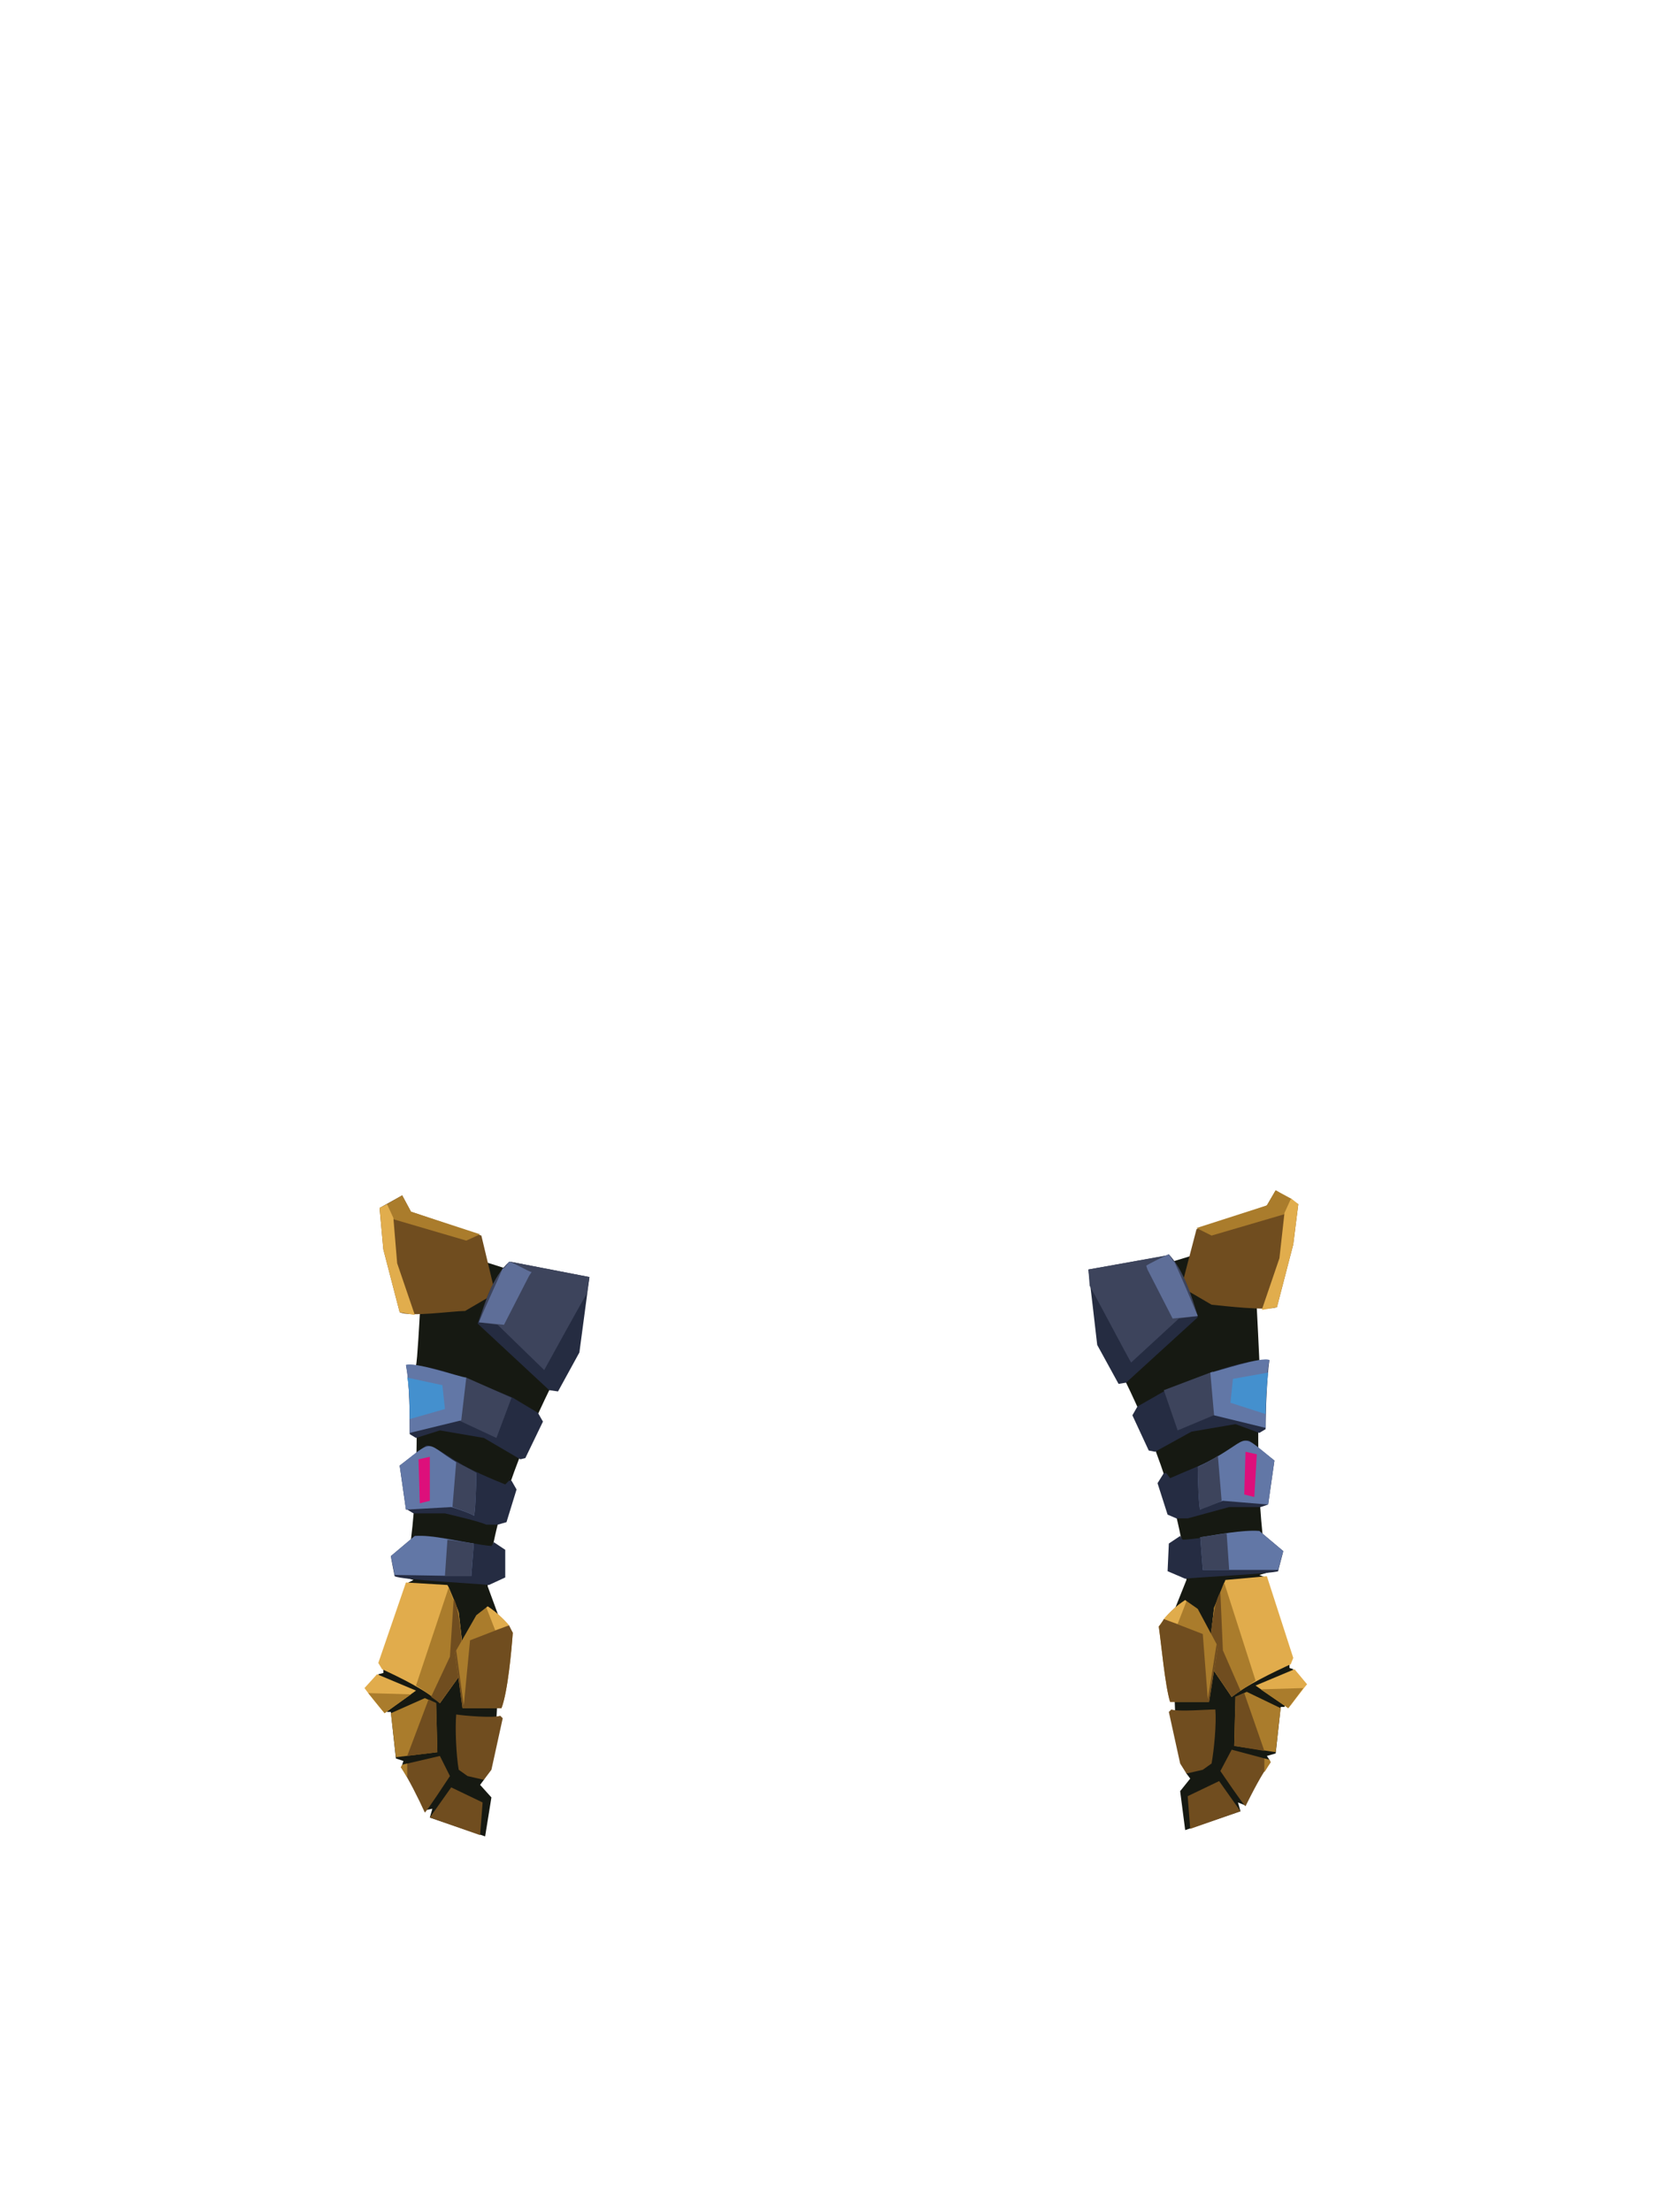 <?xml version="1.0" encoding="UTF-8"?><svg width="1320px" height="1760px" viewBox="0 0 1320 1760" version="1.1" xmlns="http://www.w3.org/2000/svg" xmlns:xlink="http://www.w3.org/1999/xlink"><defs></defs><g transform=" translate(290,946)" id="id-90502"><g transform=" translate(0,5)" id="id-90503"><path d=" M 148,153 C 125,200 101,259 98,311 L 109,341 L 105,416 L 95,465 L 92,469 L 101,479 L 96,510 L 52,495 L 54,488 L 49,489 L 30,453 L 31,450 L 25,448 L 21,411 L 18,411 L 11,381 L 15,380 L 15,375 L 35,308 L 39,306 L 32,304 C 43,252 42,188 41,135 C 42,133 44,95 44,95 C 44,93 60,43 61,42 C 83,49 116,59 139,67 C 140,81 147,140 148,153 Z" fill="#161912" id="id-90504"></path><path d=" M 104,78 L 80,92 C 70,92 36,97 28,93 L 15,43 L 12,10 L 30,0 L 37,13 L 93,32 L 104,78 Z" fill="#704D1F" id="id-90504"></path><polygon points="92 31 81 36 23 19 18 7 30 0 37 13" fill="#AA7C2C" id="id-90504"></polygon><polygon points="40 95 39 95 28 93 15 43 12 10 18 7 18 7 23 18 26 54" fill="#E1AD4D" id="id-90504"></polygon><path d=" M 179,65 L 171,125 L 154,156 L 147,155 L 90,102 C 96,85 102,65 115,53 L 117,53 L 179,65 Z" fill="#252C41" id="id-90504"></path><path d=" M 179,65 L 177,78 C 175,81 144,137 143,139 L 106,103 L 91,101 C 96,85 102,65 115,53 L 117,53 L 179,65 Z" fill="#3D445C" id="id-90504"></path><path d=" M 133,61 L 131,64 L 111,103 L 91,101 C 96,89 105,70 110,58 L 111,58 L 115,53 C 116,52 131,61 133,61 Z" fill="#5E6E98" id="id-90504"></path><path d=" M 142,180 L 128,209 L 124,210 L 95,193 L 60,187 L 41,193 L 36,190 C 36,176 36,149 33,135 C 57,134 96,152 118,161 L 138,173 L 142,180 Z" fill="#252C42" id="id-90504"></path><polygon points="117 161 105 193 75 179 78 145 81 145" fill="#3D445C" id="id-90504"></polygon><path d=" M 81,145 L 77,179 L 36,189 C 36,173 36,152 33,135 C 39,132 74,144 81,145 Z" fill="#6277A6" id="id-90504"></path><path d=" M 36,178 C 36,170 36,153 34,145 L 62,151 L 64,170 L 36,178 Z" fill="#4490CE" id="id-90504"></path><path d=" M 121,234 L 113,260 L 106,262 L 97,262 C 90,259 72,255 64,253 L 39,253 L 34,250 L 33,250 L 28,215 L 49,199 C 54,198 70,210 74,212 C 83,218 102,226 112,230 L 115,227 L 117,227 L 121,234 Z" fill="#252C42" id="id-90504"></path><path d=" M 89,221 C 89,232 88,255 87,255 C 87,254 73,249 69,248 L 34,250 L 33,250 L 28,215 C 61,189 44,199 89,221 Z" fill="#6277A6" id="id-90504"></path><path d=" M 89,221 C 89,232 88,255 87,255 C 87,254 73,249 70,248 L 73,212 C 74,213 89,220 89,221 Z" fill="#3D445C" id="id-90504"></path><path d=" M 112,282 L 112,304 L 99,310 C 92,309 29,306 24,303 C 24,303 21,288 21,287 L 40,271 C 59,270 81,277 101,279 L 103,276 L 112,282 Z" fill="#252C42" id="id-90504"></path><path d=" M 87,277 L 85,303 L 24,302 L 21,287 L 40,271 C 54,270 72,275 87,277 Z" fill="#6277A6" id="id-90504"></path><path d=" M 87,277 L 85,303 L 64,303 L 66,274 C 68,274 86,277 87,277 Z" fill="#3D445C" id="id-90504"></path><path d=" M 80,376 L 60,404 C 50,394 27,383 14,377 L 11,372 L 33,308 L 66,310 C 67,311 75,331 75,332 L 80,376 Z" fill="#E1AC4C" id="id-90504"></path><path d=" M 41,394 L 16,412 C 14,410 2,395 0,392 L 10,381 L 41,394 Z" fill="#E1AC4C" id="id-90504"></path><polygon points="58 443 25 447 21 412 48 400 57 404" fill="#AA7C2C" id="id-90504"></polygon><path d=" M 68,462 C 68,462 49,491 48,491 C 43,480 35,464 29,455 L 30,453 L 60,446 L 68,462 Z" fill="#704D1F" id="id-90504"></path><polygon points="52 495 69 471 94 483 92 509" fill="#704D1F" id="id-90504"></polygon><path d=" M 73,413 C 79,414 103,416 108,414 L 110,416 L 101,457 L 95,465 L 82,462 L 75,457 C 73,446 72,424 73,413 Z" fill="#704D1F" id="id-90504"></path><path d=" M 80,376 L 60,404 C 56,400 46,393 41,390 L 67,312 C 69,317 73,328 75,332 L 80,376 Z" fill="#AA7C2C" id="id-90504"></path><path d=" M 80,376 L 60,404 L 53,399 L 68,367 L 71,321 C 76,328 78,367 80,376 Z" fill="#704D1F" id="id-90504"></path><path d=" M 118,348 C 117,362 114,395 109,408 L 78,408 L 72,364 L 73,362 L 89,334 C 89,334 98,327 98,327 C 106,332 113,340 118,348 L 118,348 Z" fill="#AA7C2C" id="id-90504"></path><path d=" M 118,348 C 117,362 114,395 109,408 L 78,408 L 72,364 L 73,362 L 79,406 L 84,354 L 115,342 C 116,344 117,346 118,348 Z" fill="#704D1F" id="id-90504"></path><path d=" M 115,342 C 110,344 104,346 104,346 L 97,328 L 98,327 C 104,331 110,336 115,342 Z" fill="#E0AC4C" id="id-90504"></path><polygon points="37 397 16 412 3 396" fill="#AA7C2C" id="id-90504"></polygon><polygon points="58 443 34 446 51 401 57 404" fill="#704D1F" id="id-90504"></polygon><polygon points="34 463 29 455 30 453 34 452" fill="#AA7C2C" id="id-90504"></polygon><polygon points="43 210 52 208 52 243 44 245" fill="#DD0F7B" id="id-90504"></polygon><polygon points="40 97 40 97 40 97" fill="#4490CE" id="id-90504"></polygon></g><g transform=" translate(575,0)" id="id-90537"><path d=" M 30,152 C 53,199 76,259 79,311 L 67,341 L 70,416 L 79,465 L 82,469 L 74,479 L 78,510 L 122,495 L 120,488 L 125,490 L 145,454 L 143,451 L 150,449 L 154,412 L 157,412 L 164,382 L 161,381 L 161,376 L 142,309 L 137,307 L 144,305 C 134,253 136,189 137,136 C 137,134 135,95 135,95 C 135,94 119,43 119,42 C 97,49 63,59 41,66 C 39,80 32,140 30,152 Z" fill="#161912" id="id-90504"></path><path d=" M 75,78 L 99,92 C 109,93 143,97 151,94 L 164,44 L 168,12 L 150,1 L 143,13 C 142,14 88,31 87,32 L 75,78 Z" fill="#704D1F" id="id-90504"></path><polygon points="87 31 99 37 157 20 163 8 150 1 143 13" fill="#AA7C2C" id="id-90504"></polygon><polygon points="139 96 140 96 151 94 164 44 168 12 163 8 162 8 157 19 153 55" fill="#E1AD4D" id="id-90504"></polygon><path d=" M 1,64 C 2,72 7,115 8,124 L 25,155 L 31,154 L 88,102 C 83,85 77,65 65,52 L 63,53 L 1,64 Z" fill="#252C41" id="id-90504"></path><path d=" M 1,64 L 2,77 C 4,80 34,137 35,138 L 73,103 L 88,101 C 83,85 77,65 65,52 L 62,53 L 1,64 Z" fill="#3D445C" id="id-90504"></path><path d=" M 47,61 L 48,64 L 68,103 L 88,101 C 83,89 75,70 69,57 L 69,58 L 65,52 C 64,52 48,60 47,61 Z" fill="#5E6E98" id="id-90504"></path><path d=" M 36,180 L 49,208 L 54,209 L 83,193 L 118,187 L 137,194 L 142,191 C 142,177 143,150 145,136 C 122,135 82,152 61,161 L 40,173 L 36,180 Z" fill="#252C42" id="id-90504"></path><polygon points="61 160 72 192 103 179 100 145 98 146" fill="#3D445C" id="id-90504"></polygon><path d=" M 98,146 L 101,180 L 142,190 C 142,173 142,152 145,136 C 139,133 104,145 98,146 Z" fill="#6277A6" id="id-90504"></path><path d=" M 142,179 C 142,171 143,154 144,146 L 116,151 L 114,170 L 142,179 Z" fill="#4490CE" id="id-90504"></path><path d=" M 56,234 L 64,259 L 71,262 L 80,262 C 87,260 106,255 113,253 L 138,253 L 144,251 L 144,251 L 149,216 L 129,200 C 124,199 107,211 104,213 C 95,218 75,226 66,230 L 63,226 L 61,226 L 56,234 Z" fill="#252C42" id="id-90504"></path><path d=" M 88,221 C 88,232 89,255 90,255 C 91,254 105,249 108,248 L 144,251 L 144,251 L 149,216 C 117,190 134,199 88,221 Z" fill="#6277A6" id="id-90504"></path><path d=" M 88,221 C 88,232 89,255 90,255 C 90,255 104,250 107,248 L 104,212 C 104,213 89,221 88,221 Z" fill="#3D445C" id="id-90504"></path><path d=" M 65,282 L 64,304 L 78,310 C 84,309 148,306 152,304 C 152,303 156,289 156,288 L 137,272 C 118,271 96,278 76,279 L 74,276 L 65,282 Z" fill="#252C42" id="id-90504"></path><path d=" M 90,277 L 92,303 L 152,303 L 156,288 L 137,272 C 123,271 104,275 90,277 Z" fill="#6277A6" id="id-90504"></path><path d=" M 90,277 L 92,303 L 113,303 L 111,274 C 109,274 91,277 90,277 Z" fill="#3D445C" id="id-90504"></path><path d=" M 96,376 L 115,404 C 126,395 149,384 162,378 L 164,373 L 143,308 L 110,311 C 110,311 102,332 101,333 L 96,376 Z" fill="#E1AC4C" id="id-90504"></path><path d=" M 134,395 L 160,413 C 162,411 173,396 175,394 L 165,382 L 134,395 Z" fill="#E1AC4C" id="id-90504"></path><polygon points="117 443 150 448 154 413 127 400 118 404" fill="#AA7C2C" id="id-90504"></polygon><path d=" M 106,463 C 106,463 125,491 126,491 C 131,481 139,465 146,456 L 145,454 L 115,446 L 106,463 Z" fill="#704D1F" id="id-90504"></path><polygon points="122 495 105 471 80 483 82 509" fill="#704D1F" id="id-90504"></polygon><path d=" M 102,414 C 96,414 72,416 67,414 L 65,416 L 74,457 L 79,465 L 92,462 L 99,457 C 101,446 103,425 102,414 Z" fill="#704D1F" id="id-90504"></path><path d=" M 96,376 L 115,404 C 119,401 130,394 134,391 L 109,313 L 101,333 L 96,376 Z" fill="#AA7C2C" id="id-90504"></path><path d=" M 96,376 L 115,404 L 122,399 L 108,367 L 106,321 C 100,328 97,367 96,376 Z" fill="#704D1F" id="id-90504"></path><path d=" M 57,348 C 59,362 62,395 66,408 L 97,408 L 104,364 L 103,362 L 88,334 L 78,327 C 70,332 63,339 57,348 Z" fill="#AA7C2C" id="id-90504"></path><path d=" M 57,348 C 59,362 62,395 66,408 L 97,408 L 104,364 L 103,362 L 96,406 L 92,354 L 61,342 C 60,344 59,346 57,348 L 57,348 Z" fill="#704D1F" id="id-90504"></path><path d=" M 61,342 C 66,344 72,346 72,346 L 79,328 L 78,327 C 72,331 66,336 61,342 L 61,342 Z" fill="#E0AC4C" id="id-90504"></path><polygon points="138 398 160 413 172 397" fill="#AA7C2C" id="id-90504"></polygon><polygon points="117 443 141 447 125 401 118 404" fill="#704D1F" id="id-90504"></polygon><polygon points="141 464 146 456 145 454 141 453" fill="#AA7C2C" id="id-90504"></polygon><polygon points="135 211 126 209 125 243 133 245" fill="#DD0F7B" id="id-90504"></polygon><polygon points="139 97 139 98 139 98" fill="#4490CE" id="id-90504"></polygon></g></g></svg>
